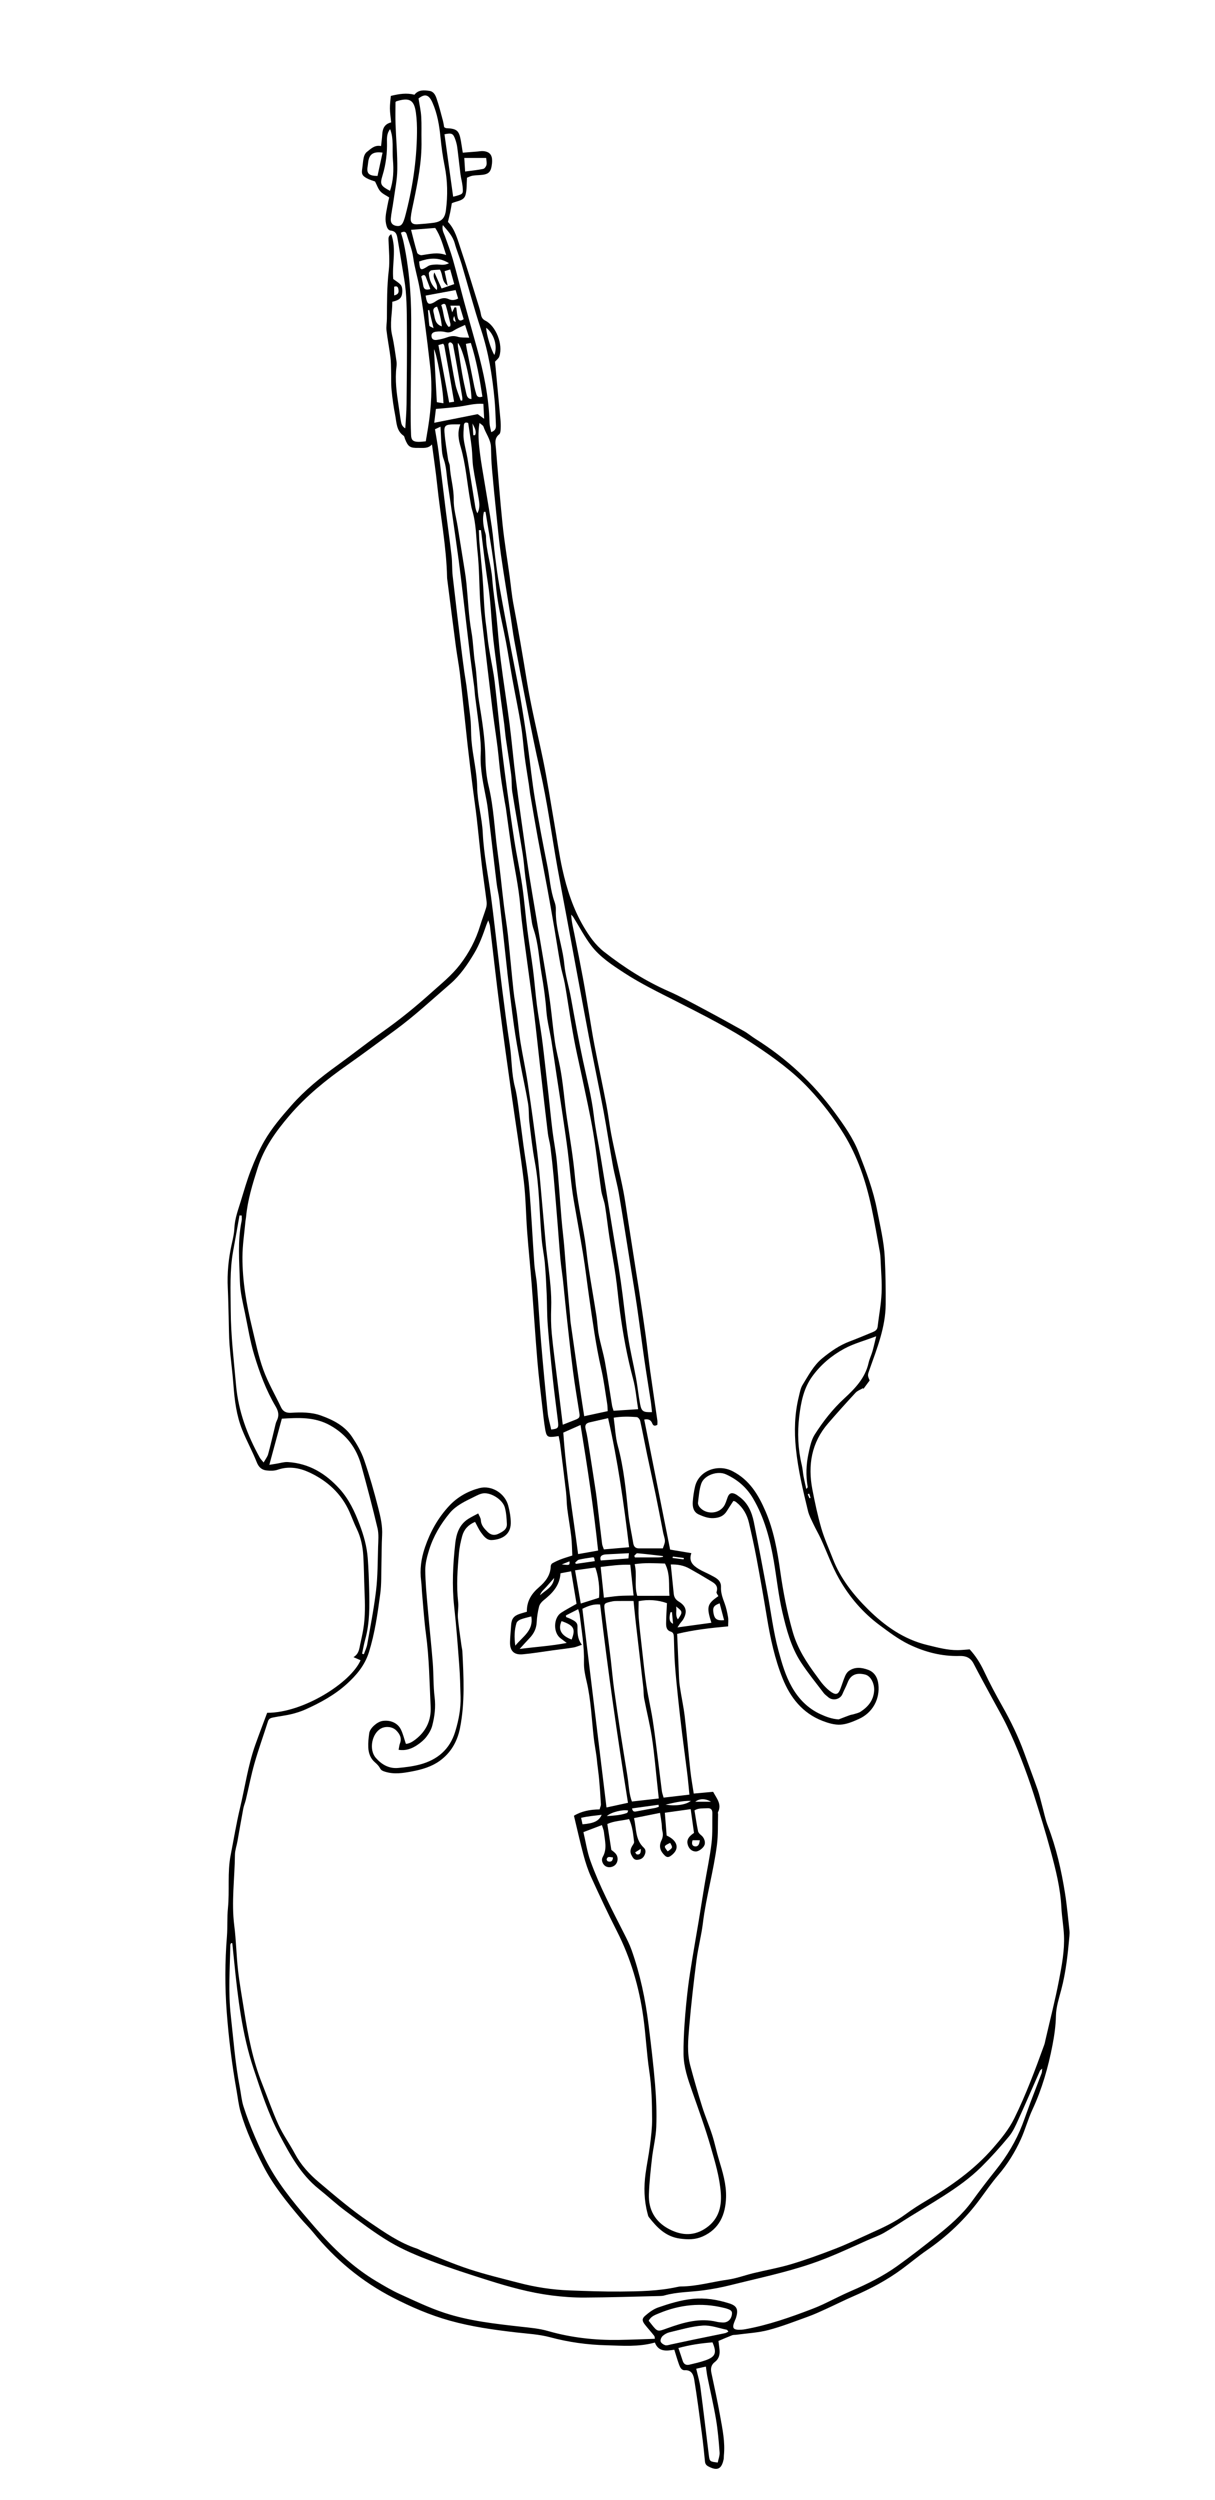 <?xml version="1.0" encoding="UTF-8" standalone="no"?>
<!-- Created with Inkscape (http://www.inkscape.org/) -->

<svg
   xmlns:dc="http://purl.org/dc/elements/1.1/"
   xmlns:cc="http://creativecommons.org/ns#"
   xmlns:rdf="http://www.w3.org/1999/02/22-rdf-syntax-ns#"
   xmlns:svg="http://www.w3.org/2000/svg"
   xmlns="http://www.w3.org/2000/svg"
   xmlns:sodipodi="http://sodipodi.sourceforge.net/DTD/sodipodi-0.dtd"
   xmlns:inkscape="http://www.inkscape.org/namespaces/inkscape"
   version="1.1"
   id="svg2"
   xml:space="preserve"
   width="536.96"
   height="1104"
   viewBox="0 0 536.96 1104"
   sodipodi:docname="Violoncello.svg"
   inkscape:version="0.92.4 (5da689c313, 2019-01-14)"><defs
     id="defs6"><clipPath
       clipPathUnits="userSpaceOnUse"
       id="clipPath18"><path
         d="M 0,828 H 402.72 V 0 H 0 Z"
         id="path16"
         inkscape:connector-curvature="0" /></clipPath></defs><sodipodi:namedview
     pagecolor="#ffffff"
     bordercolor="#666666"
     borderopacity="1"
     objecttolerance="10"
     gridtolerance="10"
     guidetolerance="10"
     inkscape:pageopacity="0"
     inkscape:pageshadow="2"
     inkscape:window-width="640"
     inkscape:window-height="480"
     id="namedview4"
     showgrid="false"
     inkscape:zoom="0.21376812"
     inkscape:cx="-232.06236"
     inkscape:cy="552"
     inkscape:window-x="0"
     inkscape:window-y="0"
     inkscape:window-maximized="0"
     inkscape:current-layer="g10" /><g
     id="g10"
     inkscape:groupmode="layer"
     inkscape:label="Violoncello"
     transform="matrix(1.333,0,0,-1.333,0,1104)"><g
       id="g12"><g
         id="g14"
         clip-path="url(#clipPath18)"><g
           id="g20"
           transform="translate(268.271,333.405)"><path
             d="m 0,0 c -0.161,-0.071 -0.323,-0.144 -0.485,-0.216 0.199,-0.444 0.397,-0.888 0.595,-1.331 0.119,0.048 0.239,0.096 0.357,0.145 C 0.312,-0.935 0.156,-0.468 0,0 m -117.676,390.128 c -0.349,-0.785 -0.661,-1.557 0.514,-1.99 -0.171,0.663 -0.343,1.326 -0.514,1.99 M -82.024,-23.46 c 2.636,-0.305 2.636,-0.305 2.563,1.022 -0.906,-0.362 -1.735,-0.692 -2.563,-1.022 m 26.19,-94.218 c -0.829,-0.528 -1.343,-0.855 -1.855,-1.182 0.186,-0.229 0.345,-0.62 0.565,-0.659 0.849,-0.147 1.393,0.182 1.29,1.841 m 10.67,96.82 -0.164,-0.463 c 1.235,-0.157 2.471,-0.314 3.705,-0.47 0.021,0.158 0.042,0.315 0.063,0.474 -1.202,0.152 -2.403,0.306 -3.604,0.459 m -19.891,-99.65 c -0.906,0.027 -1.749,0.538 -2.078,-0.615 -0.055,-0.193 0.228,-0.669 0.427,-0.719 0.847,-0.211 1.59,-0.112 1.651,1.334 m -46.292,471.116 c 0.196,0.013 0.39,0.026 0.585,0.039 0.601,1.398 -0.25,2.611 -0.862,3.866 z M -45.486,-39.25 c -0.166,-0.022 -0.333,-0.045 -0.499,-0.066 -0.579,-2.059 -0.352,-3.252 0.851,-3.809 -0.122,1.345 -0.237,2.609 -0.352,3.875 m -92.105,436.18 c 1.625,0.38 1.552,1.244 1.391,2.122 -0.135,0.737 -0.527,1.105 -1.391,0.76 z m 91.502,-512.63 c -2.181,-1.076 -2.181,-1.076 -0.814,-2.825 1.723,1.219 1.723,1.219 0.814,2.825 m 7.44,0.866 c -0.403,-1.113 -0.158,-2.01 0.901,-2.05 1.155,-0.043 1.356,1.026 1.491,2.05 z m 6.109,12.753 c -2.004,1.208 -3.937,1.033 -5.222,0 z m -93.416,494.178 -0.427,-0.057 c 0.137,-1.711 0.232,-3.428 0.458,-5.127 0.033,-0.254 0.683,-0.427 1.395,-0.837 -0.346,1.422 -0.572,2.324 -0.786,3.229 -0.219,0.929 -0.427,1.862 -0.64,2.792 m 81.839,-429.486 c 0.304,-1.375 -0.398,-2.902 0.596,-4.269 1.655,2.395 1.634,2.582 -0.596,4.269 m -40.42,9.443 c -0.976,-1.102 -1.799,-2.026 -2.615,-2.956 -0.765,-0.872 -1.752,-1.583 -2.079,-2.786 1.74,1.677 4.356,2.631 4.694,5.742 m 6.953,5.072 c 0.08,-0.136 0.161,-0.272 0.241,-0.406 2.088,0.3 4.177,0.6 6.265,0.901 -0.2,1.27 -0.21,1.34 -0.843,1.253 -1.492,-0.205 -2.988,-0.424 -4.452,-0.77 -0.455,-0.107 -0.81,-0.64 -1.211,-0.978 m 29.979,-80.155 c 3.216,-0.58 6.856,-0.056 8.38,1.246 -3.074,0.045 -5.712,-0.655 -8.38,-1.246 m -77.986,502.072 c -0.539,1.439 -0.994,2.706 -1.487,3.957 -0.296,0.751 -0.759,0.982 -1.533,0.212 0.21,-0.942 0.496,-1.935 0.641,-2.948 0.207,-1.441 1.033,-1.612 2.379,-1.221 m 75.748,-502.791 c -0.032,0.225 -0.064,0.448 -0.096,0.673 -2.894,-0.399 -5.788,-0.797 -8.766,-1.207 0.166,-1.003 0.591,-1.164 1.358,-1.01 2.083,0.418 4.182,0.757 6.27,1.15 0.422,0.079 0.824,0.26 1.234,0.394 m -17.235,-3.088 c 2.254,0.156 4.523,0.264 6.683,1.04 0.194,0.07 0.253,0.513 0.385,0.803 -1.692,0.399 -5.665,-0.5 -7.068,-1.843 m -50.477,499.841 c 0.191,-0.027 0.381,-0.055 0.572,-0.083 0.142,-1.075 0.206,-2.169 0.449,-3.221 0.229,-0.993 0.805,-1.501 1.987,-0.63 -0.455,1.513 -0.901,2.994 -1.344,4.469 h -3.058 c 0.197,-0.729 0.359,-1.328 0.589,-2.182 0.371,0.759 0.588,1.203 0.805,1.647 m 69.134,-413.976 c -0.074,0.165 -0.099,0.297 -0.14,0.301 -2.804,0.324 -5.607,0.668 -8.418,0.909 -0.31,0.027 -0.67,-0.544 -1.007,-0.838 0.069,-0.182 0.138,-0.366 0.208,-0.548 2.58,0 5.16,-0.009 7.74,0.007 0.529,0.004 1.058,0.109 1.617,0.169 m -71.164,407.497 c 0.191,0.051 0.382,0.102 0.573,0.153 0.026,0.297 0.129,0.613 0.064,0.888 -0.475,2.014 -0.922,4.037 -1.512,6.017 -0.238,0.798 -0.886,0.638 -1.518,0.133 0.918,-2.38 0.657,-5.14 2.393,-7.191 m -2.2,0.154 c -0.227,2.27 -0.734,4.448 -1.576,6.543 -1.348,-0.309 -1.365,-1.192 -1.165,-1.927 0.466,-1.726 0.323,-3.818 2.741,-4.616 m 14.704,-0.453 c 0.015,-2.035 1.672,-7.522 2.725,-9.019 1.112,2.964 -0.102,6.983 -2.725,9.019 m 31.936,-495.78 c 3.82,0.318 5.406,1.064 6.355,3.147 -2.377,-0.293 -4.568,-0.467 -6.819,-1.002 0.182,-0.843 0.311,-1.436 0.464,-2.145 m 46.938,67.618 c -0.524,1.993 -0.994,3.779 -1.471,5.59 -2.053,-0.732 -2.42,-1.48 -1.986,-3.542 0.354,-1.688 1.161,-2.256 3.457,-2.048 m -31.559,22.196 c -2.699,-0.138 -5.133,-0.258 -7.568,-0.39 -0.315,-0.017 -0.64,-0.058 -0.937,-0.155 -0.782,-0.256 -1.172,-0.757 -0.824,-1.871 2.988,0.222 6.024,0.449 9.18,0.685 0.046,0.527 0.085,0.983 0.149,1.731 m -59.648,427.351 c -3.522,2.146 -6.694,1.679 -9.899,0.572 0.265,-3.072 0.477,-3.129 2.972,-1.533 0.661,0.422 1.617,0.459 2.449,0.519 1.366,0.099 2.792,-0.469 4.478,0.442 m 37.331,-449.846 c -1.28,-2.745 -0.148,-4.822 3.33,-6.11 1.378,3.539 0.763,4.667 -3.33,6.11 m -45.085,439.111 c 0.085,-0.448 0.135,-0.763 0.204,-1.073 0.38,-1.713 0.921,-2.002 2.421,-1.259 0.426,0.212 0.803,0.518 1.218,0.756 1.222,0.701 2.456,1.035 3.853,0.395 0.956,-0.439 1.964,-0.376 3.096,0.213 -0.313,1.038 -0.599,1.984 -0.846,2.804 -3.429,-0.632 -6.585,-1.215 -9.946,-1.836 m 11.645,-34.799 c 0.174,0.017 0.348,0.033 0.523,0.049 0,0.355 0.048,0.718 -0.008,1.064 -0.408,2.495 -0.827,4.988 -1.262,7.478 -0.576,3.288 -1.147,6.577 -1.788,9.852 -0.067,0.347 -0.592,0.866 -0.892,0.857 -0.767,-0.022 -0.71,-0.66 -0.605,-1.25 0.747,-4.219 1.403,-8.457 2.263,-12.653 0.377,-1.842 1.166,-3.6 1.769,-5.397 m -5.728,-0.87 c -0.096,5.042 -2.295,16.748 -3.147,17.896 0.304,-5.567 0.627,-11.483 0.958,-17.541 0.657,-0.106 1.408,-0.229 2.189,-0.355 m 9.298,1.4 c -0.131,5.633 -2.794,16.844 -4.525,18.607 0,-0.456 -0.037,-0.751 0.006,-1.034 0.448,-2.98 0.864,-5.966 1.379,-8.935 0.393,-2.266 0.877,-4.519 1.4,-6.76 0.206,-0.882 0.485,-1.853 1.74,-1.878 m -2.396,79.878 c 0.1,-1.581 0.186,-2.948 0.284,-4.505 2.184,0.296 4.118,0.481 6.01,0.871 0.449,0.092 0.968,0.829 1.077,1.348 0.15,0.717 -0.058,1.509 -0.114,2.286 z m 0.261,-55.321 c -1.417,-0.683 -2.595,-1.115 -3.62,-1.783 -0.93,-0.607 -1.745,-0.874 -2.875,-0.582 -0.975,0.253 -2.063,0.262 -3.07,0.132 -0.834,-0.109 -1.756,-0.461 -1.551,-1.676 0.183,-1.078 1.065,-1.155 1.827,-1.043 1.17,0.172 2.341,0.468 3.453,0.871 1.167,0.424 2.224,0.515 3.458,0.139 1.067,-0.326 2.273,-0.195 3.743,-0.286 -0.487,1.51 -0.846,2.621 -1.365,4.228 m -29.024,49.352 c 0.549,2.533 1.109,5.119 1.675,7.73 -3.031,0.414 -4.353,-0.478 -4.736,-2.926 -0.086,-0.549 -0.12,-1.107 -0.213,-1.654 -0.393,-2.313 0.382,-3.129 3.274,-3.15 m 22.225,-31.545 c 0.352,-1.627 0.658,-3.045 1.044,-4.83 -2.12,1.409 -1.486,3.596 -2.584,5.345 -0.902,-0.065 -1.908,-0.057 -2.873,-0.254 -0.334,-0.068 -0.822,-0.67 -0.797,-0.994 0.159,-2.063 0.806,-3.933 2.648,-5.522 0.576,2.281 -1.794,3.76 -0.805,5.839 0.769,-1.714 1.537,-3.428 2.388,-5.327 1.342,0.467 2.712,0.944 4.188,1.458 -0.476,1.724 -0.891,3.227 -1.342,4.86 -0.678,-0.209 -1.185,-0.365 -1.867,-0.575 m 28.763,-445.651 c -1.313,-0.358 -2.468,-0.585 -3.546,-1.005 -0.544,-0.212 -1.223,-0.694 -1.372,-1.194 -0.677,-2.256 -0.795,-4.572 -0.391,-7.49 2.549,3.111 6.105,4.969 5.309,9.689 m -25.6,402.386 c -0.563,3.3 -1.073,6.35 -1.605,9.395 -0.534,3.057 -1.086,6.111 -1.646,9.163 -0.038,0.21 -0.207,0.396 -0.363,0.682 -0.526,-0.151 -1.023,-0.293 -1.587,-0.453 1.207,-6.436 2.381,-12.697 3.567,-19.023 0.579,0.083 1.037,0.15 1.634,0.236 m 3.908,19.184 c 0.129,-0.766 0.195,-1.234 0.288,-1.696 0.827,-4.141 1.651,-8.282 2.496,-12.419 0.176,-0.858 0.414,-1.706 0.668,-2.545 0.282,-0.935 0.918,-1.199 2.028,-0.812 -0.923,5.965 -1.948,11.899 -3.839,17.782 -0.548,-0.103 -0.989,-0.187 -1.641,-0.31 m -25.153,50.687 c 1.138,3.467 1.27,6.878 0.96,10.283 -0.307,3.377 0.366,6.856 -0.926,10.172 -0.995,-1.23 -1.086,-2.658 -1.046,-4.044 0.11,-3.856 -0.337,-7.614 -1.474,-11.31 -0.908,-2.954 -0.64,-3.42 2.486,-5.101 m 25.924,-76.915 c -0.791,0.357 -1.39,0.187 -1.441,-0.809 -0.078,-1.5 -0.242,-3.027 -0.052,-4.503 0.282,-2.186 0.903,-4.326 1.269,-6.504 0.83,-4.93 1.587,-9.873 2.384,-14.808 0.165,-1.021 0.252,-2.077 0.882,-3.265 1.021,1.919 0.629,3.586 0.37,5.199 -0.54,3.36 -1.274,6.69 -1.765,10.056 -0.309,2.111 -0.245,4.274 -0.485,6.399 -0.303,2.675 -0.746,5.334 -1.162,8.235 m -11.264,0.081 c 5.046,1.003 9.743,1.938 14.406,2.865 0.608,-0.437 1.223,-0.88 2.145,-1.543 -0.097,1.858 -0.173,3.309 -0.258,4.948 -2.832,0.211 -5.354,-0.536 -7.922,-0.902 -2.565,-0.364 -5.16,-0.522 -7.816,-0.778 -0.178,-1.476 -0.348,-2.879 -0.555,-4.59 m 92.251,-635.916 c -3.714,-0.287 -7.428,-0.814 -11.303,-1.877 0.527,-1.558 1.003,-2.9 1.433,-4.256 0.36,-1.132 1.155,-1.511 2.224,-1.257 1.783,0.426 3.586,0.824 5.308,1.435 3.36,1.193 3.835,2.46 2.338,5.955 m -85.979,710.818 c 0.326,0.079 0.703,0.152 1.069,0.262 2.239,0.672 2.289,0.68 2.054,3.164 -0.124,1.321 -0.515,2.614 -0.686,3.932 -0.385,2.981 -0.68,5.974 -1.073,8.953 -0.123,0.93 -0.37,1.859 -0.687,2.744 -0.687,1.914 -1.159,2.116 -3.551,1.627 0.944,-6.795 1.891,-13.602 2.874,-20.682 m 40.415,-455.047 c 0.663,-3.856 1.248,-7.255 1.894,-11.012 2.281,0.722 4.188,1.325 6.053,1.915 0.327,3.006 -0.235,7.548 -1.254,10.019 -2.058,-0.284 -4.155,-0.573 -6.693,-0.922 m -54.369,444.068 c 0.67,-2.586 1.268,-5.12 2.029,-7.604 0.12,-0.396 1.006,-0.862 1.47,-0.798 2.635,0.366 5.236,1.11 8.134,0.041 -1.084,3.319 -1.827,6.324 -3.631,8.986 -2.65,-0.207 -5.242,-0.41 -8.002,-0.625 m 105.209,-696.282 c -0.25,0.297 -0.372,0.587 -0.544,0.621 -2.653,0.525 -5.352,1.567 -7.963,1.387 -3.7,-0.255 -7.348,-1.374 -10.995,-2.222 -0.826,-0.192 -1.674,-0.66 -2.296,-1.234 -0.44,-0.406 -0.815,-1.291 -0.669,-1.805 0.153,-0.532 0.913,-1.062 1.514,-1.245 0.542,-0.166 1.233,0.109 1.848,0.238 2.421,0.508 4.835,1.049 7.258,1.55 3.585,0.742 7.175,1.455 10.759,2.203 0.35,0.072 0.667,0.306 1.088,0.507 m -41.275,243.136 c 1.815,0.219 3.371,0.464 4.937,0.579 1.558,0.114 3.126,0.096 4.903,0.142 -0.378,3.54 -0.728,6.821 -1.088,10.19 -3.498,0.112 -6.59,-0.339 -9.826,-0.726 0.369,-3.5 0.709,-6.722 1.074,-10.185 m 33.811,-254.711 c -1.251,-0.28 -2.355,-0.526 -3.201,-0.715 0.516,-2.264 1.131,-4.233 1.397,-6.247 0.985,-7.429 1.841,-14.875 2.776,-22.311 0.277,-2.204 0.322,-2.198 2.961,-2.523 0.216,1.103 0.697,2.253 0.615,3.36 -0.27,3.643 -0.574,7.299 -1.18,10.897 -0.791,4.698 -1.893,9.343 -2.837,14.017 -0.218,1.079 -0.332,2.179 -0.531,3.522 m -12.077,255.339 c -0.297,3.556 0.322,7.262 -1.487,10.688 -3.284,0.074 -6.517,0.324 -10.049,-0.203 0.878,-3.497 -0.212,-6.915 0.854,-10.485 z m -6.882,-240.163 c 0.279,-0.354 0.567,-0.722 0.857,-1.089 2.156,-2.718 2.109,-2.544 5.343,-1.382 5.32,1.911 10.736,3.517 16.509,2.096 0.538,-0.132 1.106,-0.145 1.662,-0.195 1.713,-0.153 2.973,0.899 3.222,2.683 0.153,1.094 -0.253,1.481 -2.143,2.032 -0.228,0.066 -0.465,0.109 -0.696,0.165 -7.296,1.767 -14.385,1.041 -21.278,-1.82 -1.291,-0.537 -2.71,-0.978 -3.476,-2.49 m -52.211,625.661 c 1.824,0.657 1.578,1.87 1.538,2.908 -0.104,2.706 -0.195,5.418 -0.454,8.112 -0.748,7.786 -1.98,15.459 -4.459,22.939 -2.376,7.173 -4.289,14.5 -6.452,21.745 -0.683,2.287 -1.62,4.5 -2.25,6.798 -0.655,2.392 -2.217,4.07 -3.974,6.099 -0.371,-1.635 0.334,-2.629 0.718,-3.705 0.908,-2.544 1.88,-5.074 2.617,-7.668 1.327,-4.677 2.474,-9.404 3.747,-14.097 1.377,-5.075 2.82,-10.133 4.22,-15.202 2.252,-8.154 3.991,-16.393 4.198,-24.896 0.022,-0.925 0.326,-1.843 0.551,-3.033 m 26.49,-377.378 c -1.251,-0.235 -2.372,-0.445 -3.511,-0.659 -0.278,-4.228 -2.82,-6.699 -5.679,-9.004 -0.633,-0.51 -1.25,-1.288 -1.44,-2.05 -0.419,-1.68 -0.701,-3.422 -0.78,-5.151 -0.1,-2.139 -0.962,-3.825 -2.403,-5.316 -0.976,-1.01 -1.902,-2.069 -3.26,-3.555 5.438,0.727 10.316,0.97 15.619,1.999 -0.956,0.719 -1.501,1.134 -2.051,1.542 -2.48,1.843 -2.39,6.789 0.217,8.472 1.655,1.068 3.411,1.982 5.09,2.947 -0.579,3.457 -1.155,6.902 -1.802,10.775 m 48.824,-8.234 c -0.218,0.455 -0.722,1.003 -0.609,1.349 0.778,2.371 -1.013,3.103 -2.471,3.997 -2.16,1.322 -4.356,2.59 -6.572,3.818 -1.795,0.994 -3.738,1.379 -6.128,1.339 0.343,-3.411 0.648,-6.558 0.981,-9.7 0.121,-1.144 0.576,-1.936 1.697,-2.616 2.507,-1.522 2.868,-3.432 1.443,-5.879 -0.277,-0.476 -0.687,-0.873 -1.015,-1.321 -0.244,-0.33 -0.453,-0.683 -0.887,-1.345 3.998,0.547 7.605,1.041 11.244,1.538 -1.601,5.149 -1.558,6.194 2.317,8.82 m -107.049,494.962 c 0,-2.362 -0.071,-4.828 0.014,-7.289 0.176,-5.028 0.656,-10.056 0.584,-15.078 -0.05,-3.479 -0.795,-6.949 -1.267,-10.418 -0.268,-1.974 -0.719,-3.928 -0.887,-5.908 -0.118,-1.397 0.631,-2.144 1.873,-2.336 1.177,-0.181 1.815,0.22 2.343,1.524 0.209,0.518 0.381,1.054 0.525,1.594 2.414,9.067 3.829,18.282 3.939,27.673 0.027,2.225 -0.05,4.474 -0.351,6.676 -0.561,4.095 -1.964,5.245 -6.486,3.812 -0.067,-0.022 -0.116,-0.099 -0.287,-0.25 m 67.173,-479.858 c -1.461,13.965 -3.536,27.627 -5.824,41.606 -2.135,-0.946 -3.924,-1.739 -5.71,-2.53 0.901,-13.609 3.163,-26.776 4.905,-40.248 2.316,0.409 4.48,0.792 6.629,1.172 m -57.129,367.467 c 0.281,1.688 0.536,3.174 0.775,4.662 1.072,6.657 1.444,13.342 0.685,20.057 -0.582,5.155 -1.207,10.307 -1.889,15.45 -0.48,3.614 -1.006,7.226 -1.664,10.811 -0.61,3.32 -1.634,6.575 -2.076,9.911 -0.352,2.662 -1.413,5.047 -2.128,7.564 -0.289,1.015 -0.868,1.237 -1.94,0.653 0.274,-0.955 0.609,-1.912 0.821,-2.895 1.828,-8.459 2.564,-17.038 2.58,-25.673 0.017,-9.734 -0.133,-19.468 -0.179,-29.203 -0.014,-3.09 0.01,-6.184 0.135,-9.272 0.07,-1.701 0.703,-2.199 2.439,-2.24 0.706,-0.017 1.416,0.097 2.441,0.175 m -2.405,113.576 c 0.329,-2.128 0.777,-4.068 0.897,-6.027 0.16,-2.619 0.035,-5.255 0.088,-7.882 0.139,-6.927 -1.228,-13.656 -2.623,-20.384 -0.356,-1.714 -0.775,-3.428 -0.944,-5.163 -0.164,-1.693 0.597,-2.345 2.286,-2.222 1.748,0.127 3.499,0.263 5.236,0.494 2.65,0.353 3.798,1.487 4.14,4.155 0.635,4.938 0.558,9.847 -0.443,14.759 -0.637,3.121 -1.042,6.299 -1.363,9.47 -0.396,3.915 -1.035,7.747 -2.63,11.377 -1.208,2.751 -2.534,3.087 -4.644,1.423 m 69.809,-479.941 c -1.736,14.468 -3.739,28.61 -6.96,42.762 -2.043,-0.466 -4.128,-0.937 -6.212,-1.416 -1.168,-0.27 -1.539,-0.985 -1.249,-2.142 0.27,-1.078 0.502,-2.171 0.675,-3.268 0.941,-5.985 1.868,-11.972 2.777,-17.961 0.238,-1.576 0.401,-3.163 0.587,-4.747 0.474,-4.032 0.927,-8.066 1.43,-12.093 0.075,-0.603 0.37,-1.178 0.593,-1.853 2.863,0.247 5.611,0.482 8.359,0.718 m -5.103,42.915 c 0.464,-3.326 0.57,-6.399 1.358,-9.284 2.008,-7.35 2.696,-14.866 3.478,-22.392 0.346,-3.322 1.106,-6.6 1.646,-9.903 0.181,-1.108 0.711,-1.722 1.888,-1.715 2.621,0.015 5.242,0.005 7.925,0.005 0.87,2.317 0.857,2.33 0.288,4.419 -0.209,0.765 -0.331,1.553 -0.485,2.332 -0.739,3.737 -1.446,7.482 -2.221,11.212 -0.918,4.427 -1.912,8.837 -2.836,13.263 -0.764,3.658 -1.443,7.335 -2.25,10.983 -0.111,0.503 -0.711,1.244 -1.13,1.276 -2.449,0.183 -4.915,0.259 -7.661,-0.196 M 22.219,52.121 C 18.342,50.649 14.769,49.706 11.613,47.994 7.48,45.753 3.859,42.729 1.032,38.835 -1.851,34.863 -2.727,30.22 -3.289,25.589 -3.943,20.197 -3.72,14.755 -2.439,9.409 c 0.295,-1.234 0.356,-2.523 0.591,-3.775 0.257,-1.367 0.591,-2.72 0.892,-4.078 0.385,0.293 0.496,0.53 0.459,0.741 -0.645,3.667 -0.5,7.335 0.268,10.942 0.461,2.168 0.911,4.508 2.068,6.323 2.779,4.361 5.961,8.44 9.818,11.985 3.549,3.262 6.915,6.74 8.034,11.734 0.294,1.313 0.914,2.549 1.288,3.848 0.432,1.495 0.756,3.021 1.24,4.992 M -75.19,-38.163 c 2.675,-22.012 5.328,-43.832 7.999,-65.811 2.428,0.526 4.586,0.993 7.121,1.541 -3.51,21.91 -6.667,43.708 -9.235,65.694 -2.097,0.218 -3.919,-0.441 -5.885,-1.424 M -188.141,92.135 c -0.241,0.007 -0.482,0.013 -0.723,0.02 -0.696,-3.9 -1.378,-7.801 -2.091,-11.698 -1.2,-6.554 -0.853,-13.171 -0.821,-19.773 0.041,-8.315 1.036,-16.564 1.774,-24.831 0.767,-8.595 3.711,-16.438 7.843,-23.906 0.281,-0.508 0.722,-0.926 1.294,-1.641 0.616,1.11 1.247,1.875 1.488,2.748 0.802,2.904 1.459,5.849 2.185,8.775 0.193,0.775 0.319,1.597 0.675,2.295 0.859,1.682 0.593,3.121 -0.357,4.724 -3.184,5.375 -5.345,11.226 -7.136,17.165 -1.351,4.48 -2.076,9.151 -3.031,13.748 -0.727,3.492 -1.599,6.94 -1.705,10.563 -0.196,6.699 -0.798,13.393 0.589,20.043 0.118,0.566 0.016,1.178 0.016,1.768 M -39.699,-99.72 c -0.267,2.6 -0.461,4.881 -0.741,7.153 -0.546,4.427 -1.165,8.847 -1.708,13.276 -0.485,3.952 -0.936,7.91 -1.35,11.87 -0.38,3.641 -0.756,7.283 -1.013,10.934 -0.212,3.012 -0.25,6.038 -0.354,9.058 -0.027,0.767 -0.177,1.453 -1.013,1.707 -1.493,0.453 -1.563,1.705 -1.55,2.9 0.025,2.121 0.173,4.24 0.277,6.531 -3,1.073 -6.232,1.278 -9.389,0.668 0,-1.931 -0.117,-3.689 0.024,-5.425 0.28,-3.411 0.684,-6.813 1.071,-10.215 0.467,-4.112 0.872,-8.235 1.49,-12.325 0.581,-3.851 1.504,-7.65 2.096,-11.5 0.725,-4.727 1.272,-9.483 1.88,-14.228 0.392,-3.076 0.736,-6.158 1.143,-9.231 0.092,-0.687 0.357,-1.352 0.58,-2.169 2.79,0.325 5.452,0.635 8.557,0.996 m -10.161,-1.277 c -0.155,1.442 -0.269,2.54 -0.39,3.637 -0.601,5.454 -1.048,10.93 -1.852,16.354 -0.652,4.395 -1.767,8.72 -2.601,13.091 -0.234,1.226 -0.152,2.507 -0.295,3.754 -0.807,7.046 -1.646,14.087 -2.455,21.132 -0.288,2.508 -0.526,5.023 -0.778,7.457 -2.164,0 -4.075,0.024 -5.984,-0.014 -0.629,-0.013 -1.265,-0.143 -1.88,-0.296 -1.801,-0.448 -1.96,-0.603 -1.757,-2.451 0.365,-3.314 0.821,-6.618 1.237,-9.927 0.298,-2.371 0.609,-4.741 0.884,-7.114 0.357,-3.089 0.618,-6.189 1.038,-9.268 0.689,-5.044 1.452,-10.078 2.223,-15.11 0.641,-4.169 1.341,-8.328 2.01,-12.492 0.15,-0.939 0.294,-1.879 0.416,-2.822 0.292,-2.264 0.399,-4.565 1.277,-6.941 3.038,0.345 5.922,0.672 8.907,1.01 m -98.369,47.964 0.593,-0.182 c 0.381,1.09 0.92,2.152 1.117,3.273 1.05,5.969 2.235,11.928 2.938,17.941 0.554,4.73 0.515,9.533 0.66,14.306 0.063,2.071 0.28,4.233 -0.185,6.21 -1.645,6.976 -3.484,13.911 -5.386,20.823 -1.591,5.782 -4.898,10.206 -10.263,13.231 -5.226,2.947 -10.669,2.56 -16.075,2.256 -1.399,-5.161 -2.723,-10.04 -4.148,-15.297 1.016,0.165 1.684,0.279 2.353,0.382 1.254,0.195 2.523,0.616 3.762,0.541 7.013,-0.427 12.545,-3.762 17.178,-8.888 3.123,-3.454 5.027,-7.533 6.646,-11.82 1.363,-3.606 2.405,-7.283 2.692,-11.126 0.256,-3.416 0.378,-6.846 0.465,-10.271 0.142,-5.59 0.217,-11.179 -1.302,-16.648 -0.431,-1.554 -0.701,-3.153 -1.045,-4.731 m 62.712,74.249 c 2.372,0.31 2.504,0.495 2.201,3.006 -0.574,4.748 -1.222,9.487 -1.726,14.242 -0.615,5.792 -1.19,11.591 -1.634,17.398 -0.261,3.406 -0.197,6.834 -0.348,10.249 -0.151,3.41 -0.311,6.822 -0.615,10.219 -0.232,2.607 -0.798,5.183 -1.034,7.789 -0.781,8.639 -0.708,17.346 -2.303,25.924 -0.8,4.306 -1.267,8.676 -1.791,13.028 -0.247,2.053 -0.092,4.162 -0.436,6.192 -0.744,4.392 -1.739,8.741 -2.545,13.123 -0.777,4.233 -1.541,8.471 -2.139,12.732 -0.796,5.664 -1.426,11.352 -2.126,17.031 -0.039,0.317 -0.058,0.637 -0.093,0.955 -0.859,7.844 -1.698,15.691 -2.593,23.532 -0.208,1.82 -0.686,3.608 -0.908,5.427 -0.889,7.272 -1.721,14.551 -2.584,21.827 -0.215,1.81 -0.391,3.631 -0.724,5.421 -0.978,5.25 -2.267,10.44 -1.979,15.867 0.126,2.374 -0.122,4.784 -0.377,7.159 -0.425,3.962 -1,7.909 -1.495,11.863 -0.128,1.022 -0.159,2.056 -0.291,3.078 -0.418,3.247 -0.895,6.487 -1.289,9.737 -0.795,6.569 -1.544,13.145 -2.324,19.716 -0.488,4.109 -0.96,8.221 -1.51,12.321 -0.708,5.294 -1.482,10.578 -2.237,15.865 -0.474,3.314 -0.97,6.625 -1.444,9.939 -0.382,2.676 -0.408,5.397 -1.373,7.994 -0.433,1.164 -0.512,2.482 -0.615,3.741 -0.177,2.189 -0.248,4.387 -0.379,6.864 -0.777,-0.364 -1.379,-0.646 -1.83,-0.857 0.417,-2.579 0.864,-4.918 1.164,-7.276 0.847,-6.644 1.619,-13.298 2.449,-19.945 0.613,-4.908 1.324,-9.805 1.884,-14.72 0.253,-2.214 0.124,-4.471 0.373,-6.686 0.901,-8.006 1.883,-16.002 2.848,-24 0.316,-2.611 0.658,-5.219 1.016,-7.825 0.203,-1.479 0.491,-2.948 0.688,-4.429 0.314,-2.364 0.589,-4.735 0.871,-7.104 0.198,-1.659 0.443,-3.316 0.557,-4.981 0.135,-1.984 0.084,-3.98 0.235,-5.962 0.401,-5.248 1.816,-10.364 1.906,-15.67 0.085,-5.098 1.605,-10.02 1.852,-15.171 0.338,-7.064 1.8,-14.074 2.745,-21.111 0.485,-3.61 0.898,-7.229 1.331,-10.844 0.806,-6.734 1.563,-13.475 2.415,-20.203 0.762,-6.02 1.549,-12.04 2.467,-18.038 0.711,-4.644 0.509,-9.388 1.713,-13.982 0.584,-2.229 0.862,-4.545 1.184,-6.835 0.577,-4.113 1.065,-8.238 1.622,-12.355 0.642,-4.748 1.53,-9.473 1.932,-14.24 0.705,-8.355 1.086,-16.737 1.678,-25.103 0.162,-2.302 0.691,-4.577 0.874,-6.879 0.503,-6.367 0.842,-12.747 1.375,-19.111 0.653,-7.802 1.395,-15.597 2.196,-23.384 0.192,-1.871 0.77,-3.701 1.166,-5.528 m -23.293,297.957 c -0.233,0.002 -0.467,0.004 -0.701,0.007 0.063,-1.396 0.079,-2.796 0.196,-4.187 0.407,-4.845 0.972,-9.68 1.242,-14.532 0.242,-4.35 0.374,-8.702 0.995,-13.023 0.247,-1.726 0.377,-3.468 0.604,-5.197 0.176,-1.338 0.409,-2.668 0.636,-3.999 0.521,-3.064 1.187,-6.111 1.553,-9.193 0.801,-6.73 1.446,-13.478 2.166,-20.217 0.212,-1.981 0.451,-3.96 0.7,-5.937 0.378,-3.004 0.753,-6.009 1.17,-9.008 0.822,-5.92 1.603,-11.846 2.531,-17.75 0.769,-4.891 1.851,-9.735 2.565,-14.633 0.723,-4.963 1.112,-9.975 1.745,-14.953 0.554,-4.35 1.304,-8.675 1.86,-13.024 0.495,-3.868 0.776,-7.763 1.276,-11.63 0.458,-3.553 1.129,-7.078 1.618,-10.627 0.466,-3.383 0.823,-6.78 1.219,-10.173 0.332,-2.848 0.661,-5.697 0.975,-8.547 0.462,-4.192 0.863,-8.39 1.381,-12.575 0.413,-3.327 1.101,-6.623 1.42,-9.957 0.615,-6.43 1.036,-12.877 1.577,-19.314 0.248,-2.939 0.627,-5.867 0.879,-8.805 0.368,-4.291 0.656,-8.588 1.013,-12.88 0.277,-3.333 0.608,-6.663 0.91,-9.994 0.072,-0.793 0.081,-1.594 0.193,-2.381 1.083,-7.656 2.176,-15.309 3.28,-22.961 0.385,-2.665 0.808,-5.325 1.222,-8.045 2.679,0.578 5.136,1.108 7.793,1.681 -0.058,0.86 -0.05,1.646 -0.173,2.41 -0.626,3.857 -1.102,7.751 -1.972,11.554 -1.801,7.863 -2.862,15.842 -4.019,23.808 -0.696,4.79 -1.235,9.603 -2.024,14.377 -0.972,5.868 -2.047,11.722 -3.06,17.583 -0.935,5.407 -1.31,10.909 -2,16.361 -0.51,4.022 -1.113,8.031 -1.706,12.041 -0.663,4.483 -1.367,8.959 -2.045,13.439 -0.554,3.668 -1.062,7.342 -1.654,11.004 -0.542,3.355 -1.444,6.677 -1.691,10.05 -0.302,4.141 -0.897,8.22 -1.599,12.296 -0.838,4.856 -1.005,9.831 -2.579,14.56 -0.277,0.829 -0.507,1.688 -0.636,2.552 -0.728,4.886 -1.447,9.774 -2.112,14.669 -0.363,2.671 -0.507,5.374 -0.937,8.032 -1.097,6.797 -2.345,13.57 -3.431,20.369 -0.299,1.875 -0.12,3.823 -0.365,5.71 -0.512,3.944 -1.179,7.867 -1.744,11.804 -0.237,1.653 -0.353,3.324 -0.567,4.981 -0.347,2.676 -0.744,5.345 -1.092,8.02 -0.462,3.55 -0.903,7.103 -1.343,10.657 -0.488,3.936 -1.06,7.864 -1.422,11.811 -0.485,5.284 -0.668,10.587 -1.497,15.849 -0.937,5.948 -1.58,11.943 -2.35,17.917 m -0.488,35.517 c -0.572,-3.251 -0.293,-6.258 0.05,-9.229 0.411,-3.565 1.076,-7.101 1.651,-10.646 0.792,-4.878 1.669,-9.744 2.382,-14.633 0.483,-3.305 0.698,-6.647 1.119,-9.961 0.411,-3.244 0.845,-6.489 1.42,-9.707 1.287,-7.212 2.656,-14.41 4.016,-21.609 0.811,-4.29 1.703,-8.565 2.494,-12.858 0.604,-3.288 1.131,-6.59 1.649,-9.893 0.469,-2.985 0.906,-5.976 1.309,-8.97 0.767,-5.68 1.347,-11.39 2.283,-17.041 1.236,-7.472 2.671,-14.914 4.155,-22.341 0.778,-3.888 0.964,-7.894 2.32,-11.673 0.293,-0.816 0.496,-1.727 0.464,-2.585 -0.233,-6.235 2.218,-12.048 2.801,-18.169 0.36,-3.788 1.555,-7.488 2.229,-11.254 1.238,-6.91 2.508,-13.808 3.969,-20.679 1.276,-5.996 2.854,-11.938 3.573,-18.061 0.539,-4.587 1.516,-9.121 2.268,-13.683 1.272,-7.715 2.527,-15.432 3.779,-23.15 0.996,-6.145 2.055,-12.28 2.942,-18.441 0.864,-5.996 1.425,-12.037 2.35,-18.022 0.719,-4.649 1.838,-9.236 2.69,-13.866 0.52,-2.818 0.786,-5.683 1.323,-8.496 0.481,-2.524 1.025,-2.832 3.95,-2.735 -0.13,1.184 -0.217,2.364 -0.395,3.531 -0.706,4.655 -1.479,9.301 -2.153,13.962 -0.835,5.768 -1.563,11.551 -2.398,17.319 -0.594,4.107 -1.286,8.201 -1.942,12.3 -1.338,8.355 -2.633,16.717 -4.048,25.06 -0.547,3.222 -1.466,6.381 -2.05,9.598 -1.083,5.971 -1.955,11.98 -3.076,17.943 -1.564,8.319 -3.334,16.598 -4.91,24.914 -2.482,13.093 -4.874,26.204 -7.309,39.306 -1.02,5.492 -2.085,10.976 -3.069,16.474 -1.927,10.768 -3.316,21.628 -5.784,32.305 -1.583,6.846 -2.936,13.746 -4.3,20.641 -1.456,7.359 -2.827,14.736 -4.188,22.114 -0.463,2.512 -0.774,5.052 -1.171,7.577 -1.092,6.943 -2.27,13.872 -3.262,20.829 -0.665,4.658 -1.094,9.349 -1.582,14.031 -0.504,4.838 -0.992,9.68 -1.409,14.527 -0.205,2.384 -0.28,4.783 -0.33,7.177 -0.053,2.582 -1.723,4.556 -2.49,6.868 -0.146,0.44 -0.761,0.725 -1.32,1.226 m -6.359,-0.473 c -1.15,0 -1.939,0.028 -2.726,-0.006 -2.114,-0.09 -2.692,-0.491 -2.533,-2.555 0.235,-3.075 0.771,-6.128 1.222,-9.184 0.104,-0.705 0.527,-1.378 0.558,-2.076 0.168,-3.727 1.362,-7.301 1.288,-11.104 -0.057,-2.977 0.842,-5.973 1.321,-8.96 0.779,-4.869 1.57,-9.736 2.339,-14.606 0.223,-1.421 0.423,-2.848 0.565,-4.279 0.529,-5.311 0.718,-10.681 1.649,-15.92 0.627,-3.531 0.641,-7.087 1.213,-10.609 0.665,-4.085 0.615,-8.287 1.282,-12.372 1.031,-6.294 2.037,-12.562 2.144,-18.968 0.051,-3.088 0.363,-6.239 1.08,-9.237 1.717,-7.186 1.937,-14.551 2.957,-21.817 0.821,-5.845 1.365,-11.729 2.081,-17.589 0.405,-3.322 0.99,-6.623 1.35,-9.95 0.668,-6.177 1.192,-12.371 1.857,-18.549 0.273,-2.538 0.791,-5.047 1.131,-7.578 0.414,-3.076 0.66,-6.177 1.154,-9.239 0.736,-4.559 1.738,-9.077 2.425,-13.641 1.126,-7.492 2.145,-15.001 3.102,-22.516 0.524,-4.111 0.847,-8.249 1.225,-12.377 0.576,-6.277 1.105,-12.558 1.686,-18.835 0.191,-2.061 0.484,-4.111 0.726,-6.167 0.57,-4.833 1.207,-9.652 1.031,-14.547 -0.102,-2.854 -0.077,-5.735 0.193,-8.575 0.484,-5.08 1.195,-10.138 1.815,-15.204 0.377,-3.088 0.76,-6.176 1.139,-9.264 0.22,-1.8 0.437,-3.601 0.689,-5.672 1.559,0.614 2.867,1.133 4.179,1.644 1.369,0.533 1.539,0.858 1.318,2.276 -0.724,4.654 -1.522,9.298 -2.122,13.969 -0.812,6.322 -1.484,12.663 -2.184,19 -0.386,3.483 -0.687,6.977 -1.066,10.461 -0.265,2.444 -0.656,4.876 -0.885,7.323 -0.341,3.652 -0.581,7.313 -0.879,10.968 -0.447,5.465 -0.879,10.931 -1.373,16.392 -0.302,3.337 -0.668,6.67 -1.084,9.996 -0.188,1.501 -0.662,2.965 -0.842,4.466 -0.931,7.756 -1.817,15.517 -2.704,23.279 -0.616,5.39 -1.156,10.79 -1.825,16.174 -0.717,5.768 -1.568,11.519 -2.32,17.282 -0.806,6.175 -1.775,12.338 -2.285,18.538 -0.545,6.622 -2.052,13.069 -3.002,19.613 -0.628,4.333 -1.198,8.674 -1.804,13.01 -0.088,0.631 -0.243,1.252 -0.344,1.882 -0.477,2.986 -1.008,5.965 -1.401,8.962 -0.404,3.078 -0.621,6.18 -1.009,9.26 -0.537,4.275 -1.213,8.532 -1.732,12.809 -1.141,9.403 -2.233,18.813 -3.321,28.224 -0.292,2.528 -0.578,5.062 -0.723,7.601 -0.306,5.329 -0.268,10.69 -0.84,15.987 -0.504,4.663 -0.409,9.424 -1.821,13.98 -0.281,0.906 -0.399,1.865 -0.569,2.803 -1.09,6.031 -1.496,12.188 -3.233,18.096 -0.711,2.419 -1.111,4.794 -0.092,7.401 m 8.353,-28.971 c -0.177,-0.005 -0.353,-0.01 -0.53,-0.015 -0.496,-2.019 -0.27,-4.032 0.193,-6.043 0.161,-0.699 0.475,-1.395 0.483,-2.095 0.06,-4.811 1.739,-9.374 2.09,-14.148 0.286,-3.895 0.932,-7.761 1.334,-11.649 0.526,-5.076 0.846,-10.177 1.476,-15.239 0.878,-7.046 2.03,-14.058 2.934,-21.101 0.77,-6 1.268,-12.035 2.039,-18.034 1.13,-8.785 2.372,-17.555 3.617,-26.325 0.58,-4.089 1.25,-8.165 1.929,-12.24 1.401,-8.408 2.85,-16.81 4.25,-25.219 0.589,-3.544 1.159,-7.093 1.633,-10.654 0.568,-4.27 0.931,-8.569 1.561,-12.83 0.43,-2.908 1.21,-5.762 1.756,-8.655 1.033,-5.471 1.383,-11.035 2.209,-16.54 0.995,-6.623 2.119,-13.224 2.719,-19.923 0.617,-6.894 2.19,-13.701 3.278,-20.557 0.463,-2.913 0.692,-5.863 1.145,-8.778 0.845,-5.436 1.804,-10.854 2.657,-16.29 0.334,-2.125 0.38,-4.3 0.787,-6.407 0.575,-2.974 1.489,-5.883 2.034,-8.86 0.877,-4.791 1.564,-9.618 2.352,-14.425 0.096,-0.59 0.327,-1.157 0.508,-1.782 2.771,0.181 5.343,0.349 8.148,0.532 -0.572,3.545 -0.825,6.834 -1.665,9.966 -2.011,7.499 -3.39,15.104 -4.421,22.782 -0.515,3.833 -0.828,7.693 -1.376,11.52 -0.61,4.259 -1.423,8.489 -2.075,12.742 -0.528,3.44 -0.884,6.908 -1.446,10.342 -0.282,1.723 -1.012,3.375 -1.264,5.099 -0.931,6.385 -1.586,12.814 -2.653,19.175 -1.029,6.131 -2.426,12.202 -3.689,18.293 -0.727,3.508 -1.549,6.996 -2.253,10.508 -0.578,2.88 -1.073,5.778 -1.555,8.677 -0.653,3.925 -1.206,7.866 -1.905,11.782 -0.376,2.111 -1.058,4.166 -1.443,6.275 -0.73,3.997 -1.326,8.019 -2.012,12.024 -0.752,4.39 -1.516,8.778 -2.324,13.158 -1.053,5.707 -2.18,11.399 -3.226,17.107 -0.86,4.695 -1.656,9.401 -2.462,14.104 -0.187,1.091 -0.283,2.196 -0.447,3.29 -0.461,3.074 -0.988,6.139 -1.391,9.22 -0.443,3.392 -0.636,6.821 -1.19,10.194 -0.863,5.25 -1.965,10.46 -2.915,15.696 -0.737,4.069 -1.342,8.161 -2.107,12.224 -0.869,4.615 -2.01,9.183 -2.737,13.818 -0.679,4.324 -0.872,8.721 -1.456,13.062 -0.616,4.575 -1.44,9.122 -2.175,13.681 -0.136,0.847 -0.277,1.692 -0.415,2.538 m 60.054,-438.522 c 3.404,-1.517 4.675,-4.334 1.424,-6.686 -0.84,-0.607 -1.388,-0.566 -2.066,0.089 -1.541,1.49 -2.009,3.069 -1.081,4.989 0.538,1.113 0.573,2.077 0.285,3.208 -0.194,0.757 -0.123,1.578 -0.223,2.363 -0.148,1.144 -0.344,2.282 -0.536,3.539 -3.009,-0.601 -5.704,-1.139 -8.617,-1.721 0.806,-3.575 0.391,-7.16 3.212,-9.778 0.822,-0.762 0.683,-1.693 0.195,-2.644 -0.504,-0.982 -1.357,-1.328 -2.341,-1.405 -1.072,-0.084 -1.484,0.747 -1.909,1.542 -0.553,1.032 -0.371,1.992 0.175,2.954 0.267,0.471 0.739,1 0.684,1.45 -0.302,2.505 -0.503,5.051 -1.662,7.566 -2.435,-0.58 -4.904,-0.593 -7.212,-1.636 0.458,-2.951 0.884,-5.693 1.333,-8.587 0.398,-0.338 1.015,-0.733 1.461,-1.268 0.854,-1.023 0.801,-2.567 -0.014,-3.533 -0.77,-0.914 -2.253,-1.211 -3.274,-0.654 -0.971,0.529 -1.667,1.985 -1.018,3.134 1.531,2.706 0.68,5.421 0.4,8.142 -0.082,0.801 -0.442,1.573 -0.686,2.399 -2.156,-0.819 -3.992,-1.517 -6.13,-2.33 0.766,-3.222 1.23,-6.492 2.326,-9.535 3.006,-8.345 7.162,-16.183 11.166,-24.081 0.901,-1.778 1.817,-3.57 2.481,-5.443 2.838,-8.013 4.581,-16.291 5.625,-24.711 0.824,-6.652 1.626,-13.313 2.179,-19.991 0.381,-4.602 0.55,-9.249 0.381,-13.86 -0.128,-3.492 -1.029,-6.95 -1.423,-10.441 -0.448,-3.963 -0.878,-7.94 -1.023,-11.921 -0.182,-5.072 2.063,-9.042 6.526,-11.433 3.825,-2.047 7.845,-2.565 11.836,-0.108 4.487,2.763 5.828,6.92 5.481,11.892 -0.369,5.298 -1.91,10.364 -3.361,15.405 -1.788,6.21 -4.011,12.299 -6.154,18.401 -1.406,4.006 -2.8,8.015 -2.848,12.3 -0.037,3.352 0.114,6.712 0.345,10.058 0.268,3.904 0.641,7.804 1.104,11.69 0.406,3.406 0.97,6.795 1.52,10.182 0.652,4.021 1.378,8.031 2.045,12.05 0.679,4.09 1.305,8.19 1.99,12.281 0.763,4.563 1.746,9.099 2.291,13.688 0.384,3.238 0.194,6.542 0.268,9.818 0.028,1.196 -0.478,1.779 -1.734,1.677 -1.397,-0.113 -2.853,0.132 -4.196,-0.719 0.389,-2.34 0.718,-4.629 1.185,-6.891 0.107,-0.514 0.619,-1.018 1.068,-1.371 0.881,-0.697 1.432,-2.071 1.106,-3.106 -0.32,-1.018 -1.856,-2.216 -2.874,-2.241 -1.119,-0.027 -2.105,0.672 -2.566,1.819 -0.68,1.691 -0.154,2.939 1.922,4.336 -0.35,2.508 -0.711,5.085 -1.099,7.869 -2.948,-0.409 -5.674,-0.788 -8.568,-1.19 0.206,-2.584 0.399,-5.018 0.601,-7.557 m -144.006,-35.648 c -0.133,0.007 -0.265,0.013 -0.397,0.02 -0.089,-0.2 -0.252,-0.397 -0.256,-0.597 -0.145,-7.814 -0.726,-15.606 0.154,-23.444 0.889,-7.925 1.462,-15.883 2.985,-23.728 0.41,-2.112 0.572,-4.301 1.225,-6.333 1.096,-3.41 2.382,-6.771 3.796,-10.064 1.444,-3.366 2.966,-6.722 4.758,-9.91 4.133,-7.351 9.607,-13.717 15.109,-20.06 6.003,-6.919 12.537,-13.209 20.453,-17.921 2.531,-1.507 5.084,-3.017 7.76,-4.232 4.86,-2.209 9.707,-4.54 14.762,-6.203 8.211,-2.701 16.816,-3.628 25.377,-4.593 3.01,-0.339 5.997,-0.577 8.954,-1.427 7.638,-2.194 15.48,-3.066 23.422,-2.944 3.944,0.059 7.886,0.238 11.989,0.369 -0.04,0.192 -10e-4,0.7 -0.232,0.998 -0.975,1.259 -2.064,2.43 -3.048,3.681 -0.938,1.191 -1.058,1.975 0.017,2.91 1.299,1.127 2.776,2.244 4.372,2.794 3.686,1.268 7.403,2.429 11.354,2.836 4.239,0.435 8.263,-0.24 12.225,-1.493 2.521,-0.797 3.015,-2.002 2.29,-4.567 -0.109,-0.383 -0.279,-0.749 -0.435,-1.117 -1.098,-2.586 -0.652,-3.194 2.232,-3.021 0.398,0.024 0.795,0.077 1.188,0.149 7.653,1.387 14.951,3.95 22.185,6.72 1.193,0.457 2.374,0.949 3.53,1.492 3.175,1.494 6.29,3.13 9.511,4.515 5.297,2.278 10.448,4.832 15.135,8.185 4.411,3.156 8.695,6.497 12.945,9.87 4.379,3.477 8.619,7.105 11.942,11.691 2.53,3.491 5.164,6.911 7.852,10.281 3.665,4.592 6.677,9.55 8.781,15.041 0.942,2.457 1.784,4.952 2.713,7.414 1.208,3.207 2.466,6.393 3.675,9.6 0.146,0.387 0.111,0.842 0.192,1.545 -0.411,-0.388 -0.653,-0.516 -0.739,-0.713 -2.388,-5.39 -4.717,-10.807 -7.16,-16.174 -0.886,-1.949 -1.78,-3.992 -3.123,-5.618 -2.892,-3.504 -5.95,-6.895 -9.178,-10.092 -3.752,-3.716 -8.078,-6.766 -12.522,-9.61 -3.688,-2.361 -7.462,-4.59 -11.185,-6.897 -2.839,-1.759 -5.61,-3.636 -8.507,-5.292 -1.717,-0.983 -3.624,-1.633 -5.441,-2.442 -6.115,-2.721 -12.137,-5.577 -18.52,-7.756 -8.869,-3.026 -17.99,-4.904 -27.029,-7.172 -2.911,-0.731 -5.88,-1.283 -8.853,-1.691 -4.341,-0.597 -8.771,-0.511 -13.035,-1.716 -0.455,-0.129 -0.947,-0.162 -1.424,-0.173 -8.31,-0.194 -16.619,-0.471 -24.93,-0.519 -3.663,-0.022 -7.354,0.24 -10.989,0.704 -7.142,0.911 -14.076,2.821 -20.923,4.986 -6.388,2.02 -12.782,4.061 -19.041,6.438 -4.688,1.779 -9.387,3.735 -13.683,6.284 -5.135,3.045 -9.911,6.718 -14.716,10.287 -3.076,2.285 -5.887,4.924 -8.884,7.32 -5.982,4.782 -9.513,11.362 -12.995,17.915 -3.683,6.929 -6.1,14.41 -8.572,21.835 -3.834,11.515 -5.227,23.495 -6.438,35.498 -0.207,2.047 -0.419,4.094 -0.628,6.141 m 115.917,98.851 c -1.201,-0.397 -1.982,-0.77 -2.802,-0.903 -2.278,-0.367 -4.574,-0.631 -6.862,-0.94 -3.317,-0.448 -6.623,-1.012 -9.953,-1.314 -2.933,-0.267 -4.302,1.151 -4.221,4.106 0.05,1.837 0.257,3.668 0.363,5.503 0.123,2.142 0.858,3.136 2.915,3.809 0.74,0.244 1.496,0.442 2.305,0.678 -0.06,3.507 1.513,5.971 4.032,8.132 2.051,1.761 3.805,3.904 3.873,6.9 0.008,0.347 0.236,0.844 0.515,1.002 0.916,0.521 1.882,0.97 2.866,1.346 1.176,0.449 2.391,0.794 3.785,1.247 -0.116,2.193 -0.12,4.268 -0.359,6.315 -0.359,3.071 -0.933,6.117 -1.317,9.185 -0.228,1.819 -0.191,3.671 -0.403,5.492 -0.613,5.291 -1.285,10.577 -1.954,15.861 -0.116,0.916 -0.33,1.819 -0.498,2.724 -0.508,-0.079 -0.743,-0.122 -0.98,-0.152 -2.692,-0.352 -3.064,-0.136 -3.507,2.523 -0.367,2.202 -0.606,4.426 -0.856,6.646 -0.588,5.229 -1.258,10.453 -1.698,15.696 -0.72,8.597 -1.256,17.21 -1.925,25.812 -0.447,5.728 -1.047,11.446 -1.477,17.176 -0.419,5.579 -0.443,11.199 -1.113,16.744 -1.139,9.435 -2.673,18.822 -3.994,28.236 -1.376,9.808 -2.761,19.616 -4.021,29.438 -1.15,8.955 -2.134,17.93 -3.208,26.893 -0.057,0.471 -0.27,0.923 -0.549,1.841 -0.352,-0.843 -0.515,-1.182 -0.638,-1.535 -1.124,-3.23 -2.26,-6.439 -4.036,-9.405 -2.224,-3.715 -4.667,-7.308 -7.926,-10.119 -6.034,-5.207 -11.886,-10.643 -18.33,-15.363 -5.212,-3.817 -10.385,-7.69 -15.672,-11.401 -7.078,-4.967 -13.767,-10.329 -19.416,-16.948 -4.436,-5.198 -8.344,-10.64 -10.44,-17.253 -1.69,-5.333 -3.349,-10.656 -3.848,-16.264 -0.042,-0.476 -0.163,-0.945 -0.206,-1.421 -0.356,-3.949 -0.98,-7.899 -0.995,-11.85 -0.029,-7.942 1.348,-15.741 3.215,-23.442 1.127,-4.65 2.074,-9.383 3.7,-13.861 1.562,-4.3 3.909,-8.314 5.883,-12.466 0.676,-1.422 1.734,-1.905 3.286,-1.815 3.357,0.195 6.744,0.239 9.957,-0.913 4.028,-1.442 7.84,-3.389 10.291,-7.053 1.589,-2.375 3.079,-4.929 4.003,-7.613 1.818,-5.278 3.344,-10.668 4.725,-16.08 0.744,-2.915 1.421,-5.892 1.244,-8.986 -0.179,-3.105 -0.133,-6.222 -0.22,-9.332 -0.092,-3.345 0.044,-6.725 -0.398,-10.026 -0.867,-6.473 -1.77,-12.941 -3.727,-19.239 -1.374,-4.423 -4.165,-7.704 -7.418,-10.641 -3.998,-3.608 -8.723,-6.179 -13.619,-8.383 -1.512,-0.681 -3.127,-1.183 -4.742,-1.575 -1.858,-0.45 -3.774,-0.652 -5.651,-1.031 -0.826,-0.167 -1.715,-0.232 -2.062,-1.332 -1.464,-4.637 -3.128,-9.214 -4.464,-13.887 -1.137,-3.979 -1.914,-8.062 -2.876,-12.092 -0.239,-1.004 -0.665,-1.968 -0.855,-2.978 -0.679,-3.604 -1.287,-7.222 -1.937,-10.832 -0.269,-1.491 -0.814,-2.974 -0.827,-4.465 -0.074,-7.812 -1.216,-15.604 -0.218,-23.445 0.625,-4.907 0.692,-9.883 1.25,-14.801 0.512,-4.512 1.335,-8.989 2.04,-13.478 1.289,-8.214 2.863,-16.357 5.967,-24.124 1.804,-4.517 3.369,-9.14 5.397,-13.552 1.526,-3.321 3.704,-6.336 5.432,-9.573 1.995,-3.737 4.776,-6.774 7.968,-9.465 5.428,-4.578 10.82,-9.191 16.718,-13.191 5.018,-3.403 9.962,-6.88 15.792,-8.809 0.6,-0.199 1.139,-0.58 1.731,-0.812 5.199,-2.03 10.331,-4.265 15.626,-6.005 5.369,-1.763 10.888,-3.078 16.363,-4.506 5.501,-1.435 11.105,-2.305 16.787,-2.519 5.653,-0.213 11.313,-0.426 16.967,-0.378 6.295,0.053 12.607,0.159 18.806,1.512 0.388,0.084 0.786,0.17 1.179,0.171 5.306,0.016 10.396,1.543 15.601,2.267 2.899,0.405 5.703,1.468 8.566,2.161 4.183,1.014 8.445,1.752 12.558,2.993 4.957,1.493 9.839,3.273 14.668,5.147 3.865,1.5 7.609,3.312 11.394,5.014 4.077,1.835 8.145,3.668 11.774,6.365 2.24,1.664 4.617,3.158 7.021,4.579 8.083,4.778 15.683,10.127 21.912,17.278 2.689,3.088 5.276,6.217 7.09,9.895 3.888,7.887 6.948,16.117 9.937,24.373 0.19,0.522 0.278,1.082 0.403,1.627 1.52,6.611 3.223,13.187 4.498,19.846 0.927,4.844 1.857,9.75 1.633,14.728 -0.14,3.108 -0.703,6.194 -0.861,9.302 -0.323,6.354 -1.865,12.474 -3.509,18.557 -1.706,6.314 -3.648,12.567 -5.625,18.803 -1.276,4.027 -2.708,8.01 -4.242,11.946 -1.418,3.634 -2.957,7.231 -4.643,10.749 -1.552,3.237 -3.371,6.345 -5.075,9.509 -2.003,3.721 -4.06,7.413 -5.99,11.171 -1.012,1.97 -2.53,2.626 -4.647,2.565 -5.953,-0.172 -11.619,1.313 -16.886,3.878 -3.403,1.658 -6.505,4.004 -9.571,6.273 -5.592,4.138 -10.09,9.371 -13.496,15.377 -2.385,4.206 -4.026,8.831 -6.046,13.248 -0.756,1.652 -1.689,3.224 -2.463,4.868 -0.675,1.435 -1.447,2.87 -1.819,4.392 -1.659,6.812 -3.275,13.628 -4.001,20.638 -0.605,5.857 -0.428,11.616 0.984,17.326 0.323,1.308 0.554,2.729 1.245,3.838 1.925,3.086 3.589,6.378 6.498,8.766 2.794,2.294 5.713,4.331 9.129,5.613 2.537,0.952 5.032,2.015 7.541,3.042 0.827,0.339 1.567,0.734 1.691,1.803 0.434,3.717 1.15,7.418 1.315,11.145 0.165,3.735 -0.193,7.494 -0.341,11.241 -0.031,0.795 -0.091,1.598 -0.233,2.379 -0.906,4.944 -1.735,9.905 -2.785,14.819 -1.826,8.551 -4.565,16.786 -9.184,24.286 -3.319,5.388 -7.157,10.361 -11.496,14.997 -5.298,5.661 -11.486,10.14 -17.882,14.396 -8.331,5.545 -17.26,10.032 -26.152,14.557 -5.84,2.971 -11.733,5.813 -17.235,9.399 -4.02,2.622 -8.085,5.252 -11.005,9.106 -2.202,2.906 -3.901,6.194 -5.837,9.303 -0.205,0.331 -0.502,0.605 -0.756,0.905 0.099,-2.261 0.632,-4.328 1.053,-6.417 0.992,-4.928 1.964,-9.86 2.88,-14.803 0.726,-3.924 1.36,-7.864 2.031,-11.798 0.577,-3.38 1.083,-6.773 1.737,-10.137 1.293,-6.652 2.705,-13.281 3.99,-19.934 0.603,-3.126 0.96,-6.3 1.548,-9.429 0.618,-3.296 1.374,-6.565 2.078,-9.844 0.669,-3.119 1.406,-6.225 2.007,-9.356 0.512,-2.665 0.88,-5.358 1.3,-8.04 0.962,-6.153 1.918,-12.307 2.879,-18.46 0.358,-2.289 0.744,-4.574 1.087,-6.865 0.71,-4.735 1.435,-9.468 2.091,-14.212 0.547,-3.957 0.962,-7.931 1.511,-11.887 0.757,-5.453 1.59,-10.897 2.371,-16.347 0.075,-0.525 0.01,-1.071 0.01,-1.482 -0.984,-0.575 -1.424,-0.223 -1.701,0.474 -0.503,1.266 -1.43,1.495 -2.657,1.261 2.875,-14.422 5.72,-28.689 8.59,-43.086 2.195,-0.365 4.521,-0.751 7.037,-1.17 -0.983,-2.731 0.588,-4.103 2.429,-5.24 1.215,-0.75 2.57,-1.268 3.834,-1.943 1.683,-0.9 3.654,-1.683 3.555,-4.033 -0.081,-1.913 0.521,-3.569 1.167,-5.296 0.555,-1.486 0.901,-3.067 1.174,-4.635 0.169,-0.982 0.031,-2.016 0.031,-3.113 -5.744,-0.515 -11.257,-1.129 -16.9,-2.488 0.175,-4.051 0.335,-8.01 0.519,-11.968 0.081,-1.75 0.094,-3.514 0.341,-5.243 0.485,-3.388 1.248,-6.739 1.652,-10.134 0.716,-6.007 1.215,-12.041 1.876,-18.055 0.274,-2.5 0.733,-4.98 1.113,-7.499 2.377,0.216 4.423,0.4 6.427,0.582 1.203,-2.244 2.955,-4.128 1.609,-6.76 -0.093,-0.184 0.038,-0.473 0.031,-0.711 -0.102,-3.341 0.051,-6.714 -0.364,-10.017 -1.103,-8.762 -3.607,-17.281 -4.676,-26.065 -0.499,-4.097 -1.591,-8.12 -2.115,-12.215 -0.941,-7.352 -1.789,-14.723 -2.415,-22.108 -0.361,-4.266 -0.777,-8.609 0.359,-12.839 1.218,-4.539 2.515,-9.06 3.923,-13.543 1,-3.185 2.325,-6.268 3.343,-9.447 0.852,-2.657 1.394,-5.411 2.206,-8.081 1.252,-4.123 2.525,-8.288 2.381,-12.604 -0.187,-5.649 -2.171,-10.464 -7.815,-12.942 -2.425,-1.065 -4.882,-1.035 -7.488,-0.678 -4.723,0.648 -7.629,3.696 -10.318,7.149 -0.229,0.296 -0.287,0.737 -0.39,1.12 -1.183,4.381 -1.277,8.829 -0.669,13.292 0.419,3.085 1.064,6.14 1.449,9.228 0.364,2.922 0.74,5.872 0.718,8.808 -0.039,5.256 -0.129,10.506 -0.917,15.748 -0.889,5.916 -1.159,11.923 -1.976,17.851 -1.379,10.014 -4.167,19.614 -8.789,28.669 -3.008,5.893 -5.803,11.898 -8.547,17.918 -1.053,2.311 -1.842,4.767 -2.502,7.224 -1.15,4.278 -2.106,8.607 -3.182,13.076 2.45,1.501 5.382,2.073 8.497,2.1 0.18,0.679 0.464,1.212 0.436,1.73 -0.144,2.689 -0.338,5.378 -0.574,8.063 -0.16,1.814 -0.421,3.62 -0.631,5.429 -0.1,0.864 -0.161,1.733 -0.284,2.592 -0.282,1.973 -0.656,3.935 -0.88,5.913 -0.706,6.249 -0.923,12.555 -2.378,18.716 -0.474,2.006 -0.917,4.096 -0.864,6.134 0.14,5.383 -0.787,10.642 -1.428,15.939 -0.063,0.517 -0.269,1.017 -0.489,1.818 -1.485,-0.756 -2.777,-1.413 -4.067,-2.069 0.022,-0.183 0.043,-0.366 0.065,-0.549 0.551,-0.226 1.124,-0.412 1.649,-0.687 0.985,-0.519 2.126,-0.992 2.122,-2.339 -0.006,-2.062 -0.096,-4.12 1.469,-6.156 m 128.568,-1.525 c 1.891,-2.052 3.456,-4.47 4.723,-7.173 1.861,-3.969 3.941,-7.844 6.1,-11.663 2.795,-4.941 5.273,-10.014 7.215,-15.35 1.5,-4.124 3.061,-8.226 4.517,-12.365 0.579,-1.647 0.945,-3.369 1.411,-5.056 0.637,-2.302 1.091,-4.675 1.949,-6.892 2.777,-7.18 4.456,-14.633 5.67,-22.195 0.659,-4.096 1.012,-8.239 1.478,-12.364 0.07,-0.632 0.052,-1.282 -0.005,-1.917 -0.535,-5.969 -1.154,-11.918 -2.699,-17.74 -0.757,-2.853 -1.715,-5.762 -1.773,-8.661 -0.066,-3.36 -0.544,-6.638 -1.169,-9.865 -1.415,-7.292 -3.455,-14.418 -6.612,-21.202 -1.477,-3.176 -2.385,-6.614 -3.833,-9.806 -1.946,-4.291 -4.413,-8.28 -7.505,-11.893 -2.176,-2.544 -4.101,-5.307 -6.089,-8.008 -4.905,-6.667 -10.83,-12.249 -17.641,-16.942 -2.823,-1.947 -5.452,-4.173 -8.217,-6.207 -4.975,-3.66 -10.389,-6.536 -16.052,-8.98 -3.074,-1.326 -6.064,-2.846 -9.113,-4.232 -1.961,-0.893 -3.925,-1.799 -5.948,-2.529 -4.354,-1.569 -8.681,-3.28 -13.145,-4.45 -3.441,-0.901 -7.075,-1.069 -10.624,-1.558 -0.467,-0.064 -0.974,0 -1.399,-0.165 -1.473,-0.565 -2.917,-1.205 -4.539,-1.886 0.103,-0.834 0.219,-1.76 0.332,-2.685 0.205,-1.681 -0.085,-3.184 -1.525,-4.284 -1.225,-0.936 -1.465,-2.139 -1.148,-3.619 1.019,-4.76 2.056,-9.52 2.907,-14.311 0.768,-4.319 1.693,-8.644 1.227,-13.089 -0.042,-0.395 0.004,-0.805 -0.075,-1.192 -0.667,-3.285 -2.089,-3.974 -5.094,-2.374 -0.706,0.376 -1.026,0.849 -1.103,1.674 -0.292,3.096 -0.627,6.188 -1.035,9.271 -0.784,5.918 -1.543,11.842 -2.506,17.732 -0.253,1.547 -0.796,3.309 -3.15,3.178 -1.095,-0.061 -1.585,1.007 -1.911,1.909 -0.563,1.558 -1.016,3.157 -1.562,4.885 -2.609,-0.415 -5.218,-0.787 -6.436,2.379 -5.368,-1.522 -10.741,-1.041 -16.063,-0.911 -6.303,0.155 -12.517,1.005 -18.658,2.657 -3.669,0.988 -7.562,1.174 -11.366,1.614 -7.38,0.853 -14.722,1.88 -21.898,3.884 -6.565,1.833 -12.803,4.514 -18.831,7.615 -10.354,5.325 -19.16,12.627 -26.516,21.673 -1.306,1.606 -2.815,3.045 -4.15,4.63 -4.58,5.438 -9.077,10.948 -12.342,17.315 -2.95,5.754 -5.699,11.61 -7.51,17.834 -0.688,2.364 -0.941,4.854 -1.374,7.291 -1.522,8.557 -2.581,17.186 -3.237,25.836 -0.633,8.351 -0.604,16.75 0.063,25.129 0.246,3.089 0.023,6.219 0.331,9.298 0.589,5.885 -0.234,11.837 0.918,17.688 1.014,5.149 1.852,10.341 3.07,15.441 1.682,7.045 2.675,14.263 5.124,21.12 1.269,3.554 2.623,7.08 3.896,10.503 11.931,-0.058 27.762,10.001 30.97,17.409 -0.657,0.286 -1.316,0.573 -2.354,1.025 1.832,1.116 1.905,2.759 2.236,4.287 0.355,1.639 0.728,3.276 1.007,4.928 0.719,4.269 0.587,8.567 0.413,12.87 -0.156,3.813 -0.175,7.632 -0.398,11.441 -0.183,3.116 -0.805,6.151 -2.19,9.006 -0.867,1.788 -1.55,3.664 -2.35,5.486 -2.703,6.153 -7.399,10.413 -13.343,13.175 -3.25,1.512 -6.827,2.172 -10.501,0.894 -1.133,-0.394 -2.49,-0.379 -3.708,-0.237 -1.58,0.182 -2.586,1.07 -3.24,2.726 -1.436,3.631 -3.346,7.074 -4.805,10.697 -1.92,4.77 -2.546,9.832 -2.922,14.94 -0.321,4.376 -0.946,8.73 -1.279,13.105 -0.236,3.103 -0.209,6.226 -0.3,9.34 -0.092,3.194 -0.134,6.389 -0.292,9.578 -0.245,4.97 0.235,9.86 1.325,14.708 0.377,1.677 0.783,3.382 0.851,5.086 0.125,3.173 1.222,6.078 2.136,9.038 1.057,3.427 2.033,6.891 3.331,10.228 1.293,3.323 2.712,6.641 4.489,9.723 2.46,4.268 5.672,8.028 8.933,11.729 4.509,5.118 9.76,9.355 15.272,13.325 5.047,3.635 9.913,7.523 14.995,11.107 5.626,3.969 10.936,8.281 16.061,12.885 3.331,2.992 6.818,5.759 9.575,9.342 3.006,3.906 5.255,8.168 6.684,12.883 0.602,1.986 1.368,3.921 1.976,5.905 0.201,0.656 0.267,1.406 0.182,2.087 -0.502,4.044 -1.121,8.075 -1.597,12.122 -0.614,5.229 -1.102,10.473 -1.7,15.704 -0.373,3.252 -0.868,6.491 -1.274,9.739 -0.604,4.836 -1.218,9.671 -1.755,14.514 -0.853,7.701 -1.607,15.413 -2.484,23.111 -0.362,3.169 -0.983,6.308 -1.401,9.472 -0.983,7.44 -1.916,14.887 -2.869,22.332 -0.009,0.079 -0.021,0.159 -0.022,0.239 -0.211,10.405 -2.225,20.619 -3.296,30.933 -0.452,4.347 -1.113,8.673 -1.718,13.306 -1.312,-1.459 -2.933,-1.117 -4.456,-1.153 -2.835,-0.066 -3.453,0.379 -4.484,2.956 -0.145,0.363 -0.189,0.876 -0.459,1.062 -2.441,1.683 -2.322,4.423 -2.804,6.861 -0.54,2.737 -0.921,5.516 -1.19,8.295 -0.199,2.059 -0.093,4.147 -0.152,6.222 -0.045,1.578 -0.035,3.167 -0.233,4.728 -0.37,2.918 -0.951,5.81 -1.287,8.732 -0.151,1.315 0.115,2.673 0.123,4.013 0.035,5.323 0.002,10.632 0.623,15.95 0.384,3.287 0.012,6.667 -0.086,10.003 -0.022,0.745 -0.065,1.386 0.911,1.974 1.799,-5.016 0.2,-10.051 0.659,-14.849 0.891,-0.678 1.884,-1.195 2.514,-1.997 0.432,-0.549 0.528,-1.505 0.482,-2.262 -0.122,-2.005 -0.878,-2.71 -3.306,-3.273 0.028,-3.674 -0.945,-7.347 -0.066,-11.12 0.652,-2.792 0.994,-5.657 1.433,-8.496 0.096,-0.622 0.092,-1.279 0.013,-1.905 -0.556,-4.414 0.059,-8.758 0.733,-13.101 0.256,-1.656 0.445,-3.323 0.74,-4.972 0.146,-0.818 0.319,-1.694 1.452,-2.347 0.154,2.861 0.39,5.448 0.416,8.037 0.086,8.625 0.177,17.251 0.106,25.875 -0.043,5.174 -0.011,10.366 -0.88,15.502 -0.745,4.401 -1.406,8.816 -2.178,13.211 -0.227,1.296 -0.384,2.681 -2.273,2.888 -1.033,0.113 -1.35,1.219 -1.568,2.199 -0.47,2.109 0.124,4.127 0.471,6.165 0.146,0.86 0.367,1.706 0.566,2.616 -1.021,0.679 -2.167,1.177 -2.929,2.022 -0.752,0.832 -1.114,2.016 -1.76,3.264 -0.731,0.279 -1.812,0.557 -2.755,1.083 -1.575,0.879 -1.762,1.462 -1.507,3.135 0.191,1.252 0.239,2.531 0.514,3.762 0.144,0.647 0.496,1.399 0.999,1.786 1.352,1.041 2.605,2.424 4.742,1.969 0.144,1.384 0.318,2.627 0.393,3.877 0.115,1.9 0.714,3.431 2.958,3.966 -0.154,1.574 -0.396,3.067 -0.418,4.563 -0.022,1.4 0.188,2.804 0.296,4.208 2.755,0.672 5.236,1.076 7.839,0.392 1.298,1.688 3.136,1.545 4.982,1.273 1.406,-0.207 1.976,-1.42 2.348,-2.499 0.829,-2.407 1.437,-4.893 2.102,-7.355 0.204,-0.753 0.299,-1.536 0.416,-2.156 0.349,-0.191 0.486,-0.326 0.628,-0.333 3.659,-0.17 4.338,-0.765 4.955,-4.4 0.199,-1.168 0.374,-2.341 0.595,-3.729 1.739,0.14 3.307,0.266 4.875,0.39 0.635,0.051 1.278,0.187 1.905,0.133 2.073,-0.179 2.975,-1.217 2.947,-3.281 -0.003,-0.24 -0.008,-0.481 -0.033,-0.719 -0.324,-3.078 -1.065,-3.763 -4.23,-3.949 -0.795,-0.047 -1.601,-0.068 -2.377,-0.225 -0.613,-0.125 -1.187,-0.441 -1.693,-0.638 -0.144,-1.979 -0.001,-3.928 -0.489,-5.702 -0.562,-2.047 -2.877,-1.96 -4.536,-2.75 -0.178,-1.006 -0.334,-2.028 -0.544,-3.038 -0.208,-1.004 -0.47,-1.996 -0.747,-3.157 2.4,-2.485 3.223,-5.951 4.332,-9.224 2.15,-6.348 4.06,-12.777 6.057,-19.176 0.237,-0.76 0.44,-1.537 0.573,-2.321 0.16,-0.942 0.606,-1.575 1.485,-2.012 3.38,-1.68 5.959,-7.806 4.569,-11.874 -0.219,-0.643 -0.916,-1.124 -1.4,-1.688 0.592,-6.293 1.206,-12.724 1.793,-19.159 0.094,-1.032 0.129,-2.078 0.074,-3.112 -0.033,-0.618 -0.093,-1.483 -0.488,-1.792 -1.726,-1.35 -1.217,-3.105 -1.074,-4.795 0.705,-8.346 1.325,-16.702 2.191,-25.033 0.593,-5.711 1.545,-11.385 2.327,-17.077 0.434,-3.161 0.701,-6.354 1.301,-9.483 1.621,-8.453 3.051,-16.94 4.441,-25.429 1.434,-8.759 3.57,-17.353 5.363,-26.027 1.469,-7.107 2.548,-14.296 3.794,-21.451 0.849,-4.877 1.509,-9.796 2.574,-14.626 1.481,-6.717 3.59,-13.282 7.103,-19.225 1.804,-3.05 3.861,-6.022 6.766,-8.296 6.635,-5.192 13.672,-9.67 21.408,-13.071 3.716,-1.634 7.295,-3.594 10.885,-5.501 4.717,-2.506 9.401,-5.077 14.063,-7.684 1.314,-0.735 2.474,-1.741 3.754,-2.544 10.337,-6.479 19.14,-14.619 26.351,-24.448 3.071,-4.185 6.11,-8.467 7.993,-13.316 2.393,-6.162 4.77,-12.342 6.028,-18.905 1.007,-5.256 2.303,-10.466 2.568,-15.822 0.256,-5.174 0.343,-10.362 0.299,-15.543 -0.065,-7.539 -2.837,-14.451 -5.305,-21.415 -0.706,-1.993 -0.774,-1.968 -0.01,-3.75 -0.686,-0.927 -1.371,-1.855 -2.058,-2.784 -0.048,0.078 -0.096,0.156 -0.144,0.233 -0.829,-0.49 -1.83,-0.822 -2.458,-1.499 C 12.309,30.111 9.278,26.726 6.304,23.295 0.751,16.894 -0.493,9.403 1.073,1.321 c 0.834,-4.3 1.74,-8.602 2.961,-12.803 0.996,-3.431 2.503,-6.713 3.792,-10.057 2.523,-6.549 6.844,-11.994 11.688,-16.788 5.499,-5.443 11.825,-9.961 19.672,-11.84 3.351,-0.803 6.646,-1.729 10.117,-1.69 1.177,0.012 2.354,0.151 3.926,0.259"
             style="fill:#000000;fill-opacity:1;fill-rule:nonzero;stroke:none"
             id="path22"
             inkscape:connector-curvature="0" /></g><g
           id="g24"
           transform="translate(278.051,258.603)"><path
             d="m 0,0 c 1.221,0.468 2.436,0.95 3.665,1.395 0.443,0.161 0.93,0.2 1.381,0.343 0.744,0.239 1.558,0.387 2.196,0.8 2.512,1.63 4.283,3.731 4.518,6.931 0.167,2.288 -1.065,4.936 -3.005,5.397 C 6.171,15.479 4.045,15.049 2.938,12.13 2.458,10.863 1.779,9.673 1.263,8.418 0.501,6.569 -2.02,6.032 -3.538,7.422 c -0.472,0.431 -1.03,0.793 -1.409,1.294 -2.556,3.372 -5.254,6.657 -7.563,10.194 -3.273,5.016 -4.786,10.814 -6.136,16.541 -1.315,5.576 -1.893,11.323 -2.859,16.985 -1.242,7.273 -3.088,14.329 -6.889,20.789 -2.169,3.686 -5.184,6.237 -8.981,7.964 -2.797,1.273 -7.216,-0.277 -8.179,-3.08 -0.688,-2.001 -0.818,-4.204 -1.083,-6.331 -0.059,-0.473 0.243,-1.103 0.575,-1.495 2.042,-2.41 6.106,-2.311 7.949,0.257 0.628,0.874 0.906,2.007 1.295,3.039 0.475,1.261 1.161,1.645 2.383,1.151 0.505,-0.203 0.948,-0.574 1.4,-0.895 2.931,-2.08 4.25,-5.154 4.924,-8.494 1.563,-7.745 3.008,-15.515 4.468,-23.28 1.207,-6.428 1.963,-12.934 3.683,-19.275 1.134,-4.18 2.316,-8.311 4.47,-12.095 2.225,-3.912 5.267,-7.017 9.38,-8.926 C -4.235,0.895 -2.278,0.136 0,0 m -34.926,72.347 c -0.726,-1.121 -1.469,-2.231 -2.175,-3.363 -1.031,-1.655 -2.535,-2.219 -4.443,-2.305 -1.772,-0.079 -3.315,0.533 -4.823,1.204 -1.784,0.794 -2.13,2.52 -2.003,4.259 0.121,1.667 0.366,3.341 0.747,4.968 1.24,5.299 7.525,7.618 12.385,5.146 5.72,-2.91 8.654,-7.903 11.001,-13.349 2.734,-6.343 3.922,-13.116 4.888,-19.944 0.953,-6.716 2.238,-13.366 4.11,-19.928 1.603,-5.622 4.661,-10.279 8.061,-14.834 0.717,-0.959 1.379,-1.97 2.186,-2.847 0.8,-0.872 1.666,-1.736 2.653,-2.369 1.503,-0.963 2.232,-0.641 2.886,1.059 0.545,1.417 0.979,2.878 1.569,4.274 0.267,0.632 0.683,1.304 1.221,1.7 2.008,1.477 4.262,1.196 6.394,0.426 2.156,-0.776 3.187,-2.615 3.436,-4.811 C 13.727,6.707 11.243,2.195 6.709,0.149 4.772,-0.725 2.682,-1.617 0.615,-1.737 c -1.97,-0.117 -4.096,0.513 -5.987,1.247 -6.617,2.568 -10.683,7.737 -13.226,14.092 -2.589,6.472 -4.056,13.278 -5.184,20.158 -1.073,6.541 -2.227,13.07 -3.442,19.587 -0.731,3.919 -1.602,7.813 -2.499,11.698 -0.625,2.709 -1.923,5.066 -4.139,6.839 -0.186,0.148 -0.386,0.287 -0.599,0.388 -0.136,0.066 -0.309,0.054 -0.465,0.075"
             style="fill:#000000;fill-opacity:1;fill-rule:nonzero;stroke:none"
             id="path26"
             inkscape:connector-curvature="0" /></g><g
           id="g28"
           transform="translate(158.543,326.839)"><path
             d="m 0,0 c 0.323,-0.779 0.847,-1.494 0.878,-2.229 0.072,-1.707 1.14,-2.782 2.183,-3.839 1.011,-1.027 2.245,-1.381 3.695,-0.653 1.409,0.708 2.829,1.413 2.75,3.235 C 9.427,-1.666 9.308,0.2 8.834,1.945 8.138,4.513 4.366,6.959 1.703,6.661 0.657,6.544 -0.366,5.981 -1.339,5.501 -4.277,4.051 -7.346,2.657 -9.459,0.104 c -3.012,-3.639 -5.433,-7.711 -6.837,-12.261 -0.653,-2.112 -1.253,-4.35 -1.248,-6.53 0.01,-4.059 0.424,-8.123 0.772,-12.175 0.531,-6.201 1.211,-12.39 1.705,-18.594 0.302,-3.808 0.149,-7.661 0.619,-11.441 0.403,-3.249 0.005,-6.344 -0.787,-9.412 -0.346,-1.337 -1.121,-2.643 -1.979,-3.749 -0.816,-1.05 -1.911,-1.947 -3.031,-2.687 -1.785,-1.18 -3.739,-1.952 -6.143,-1.559 0.18,0.889 0.222,1.536 0.447,2.113 0.692,1.777 -0.089,3.151 -1.245,4.314 -1.231,1.237 -3.394,1.455 -4.908,0.702 -3.143,-1.564 -4.26,-7.049 -1.848,-9.809 1.896,-2.171 4.331,-3.609 7.341,-3.339 2.456,0.219 4.941,0.524 7.315,1.159 5.767,1.539 9.863,4.985 11.662,10.879 1.15,3.769 1.889,7.592 1.779,11.542 -0.094,3.427 -0.17,6.859 -0.426,10.277 -0.488,6.525 -0.971,13.055 -1.691,19.557 -0.779,7.039 -0.413,14.035 0.358,21.025 0.356,3.238 1.385,6.254 4.377,8.12 C -2.246,-1.151 -1.197,-0.649 0,0 m -1.048,-2.794 c -2.31,-0.997 -3.695,-2.566 -4.275,-4.749 -0.469,-1.769 -0.868,-3.582 -1.037,-5.399 -0.508,-5.482 -0.911,-10.966 -0.279,-16.482 0.197,-1.722 -0.241,-3.514 -0.084,-5.246 0.288,-3.171 0.802,-6.32 1.227,-9.478 0.064,-0.475 0.212,-0.943 0.237,-1.417 0.435,-8.539 0.906,-17.077 -0.774,-25.55 -0.89,-4.486 -3.065,-8.239 -6.775,-10.889 -2.682,-1.915 -5.886,-2.85 -9.104,-3.457 -2.966,-0.56 -5.974,-1.06 -9.001,-0.093 -0.726,0.232 -1.242,0.402 -1.635,1.145 -0.398,0.752 -1.056,1.406 -1.713,1.973 -1.51,1.304 -2.089,3.039 -2.181,4.894 -0.079,1.582 0.097,3.193 0.317,4.77 0.229,1.639 2.591,3.721 4.342,4.012 2.543,0.422 5.028,-0.585 6.13,-2.777 0.733,-1.46 1.099,-3.104 1.678,-4.81 1.149,0.072 2.216,0.716 3.217,1.493 3.532,2.742 5.211,6.359 4.991,10.821 -0.394,8.037 -0.469,16.09 -1.554,24.09 -0.597,4.409 -0.869,8.862 -1.273,13.297 -0.128,1.406 -0.137,2.825 -0.321,4.221 -0.507,3.852 -0.006,7.476 1.267,11.213 1.764,5.18 4.35,9.773 8.021,13.717 2.698,2.898 6.148,4.86 9.981,5.873 4.053,1.069 8.53,-1.683 9.608,-5.816 0.496,-1.904 0.864,-3.913 0.832,-5.866 -0.064,-3.981 -3.3,-5.374 -6.295,-5.52 -1.689,-0.083 -2.675,1.298 -3.561,2.497 -0.747,1.012 -1.251,2.201 -1.986,3.533"
             style="fill:#000000;fill-opacity:1;fill-rule:nonzero;stroke:none"
             id="path30"
             inkscape:connector-curvature="0" /></g></g></g></g></svg>